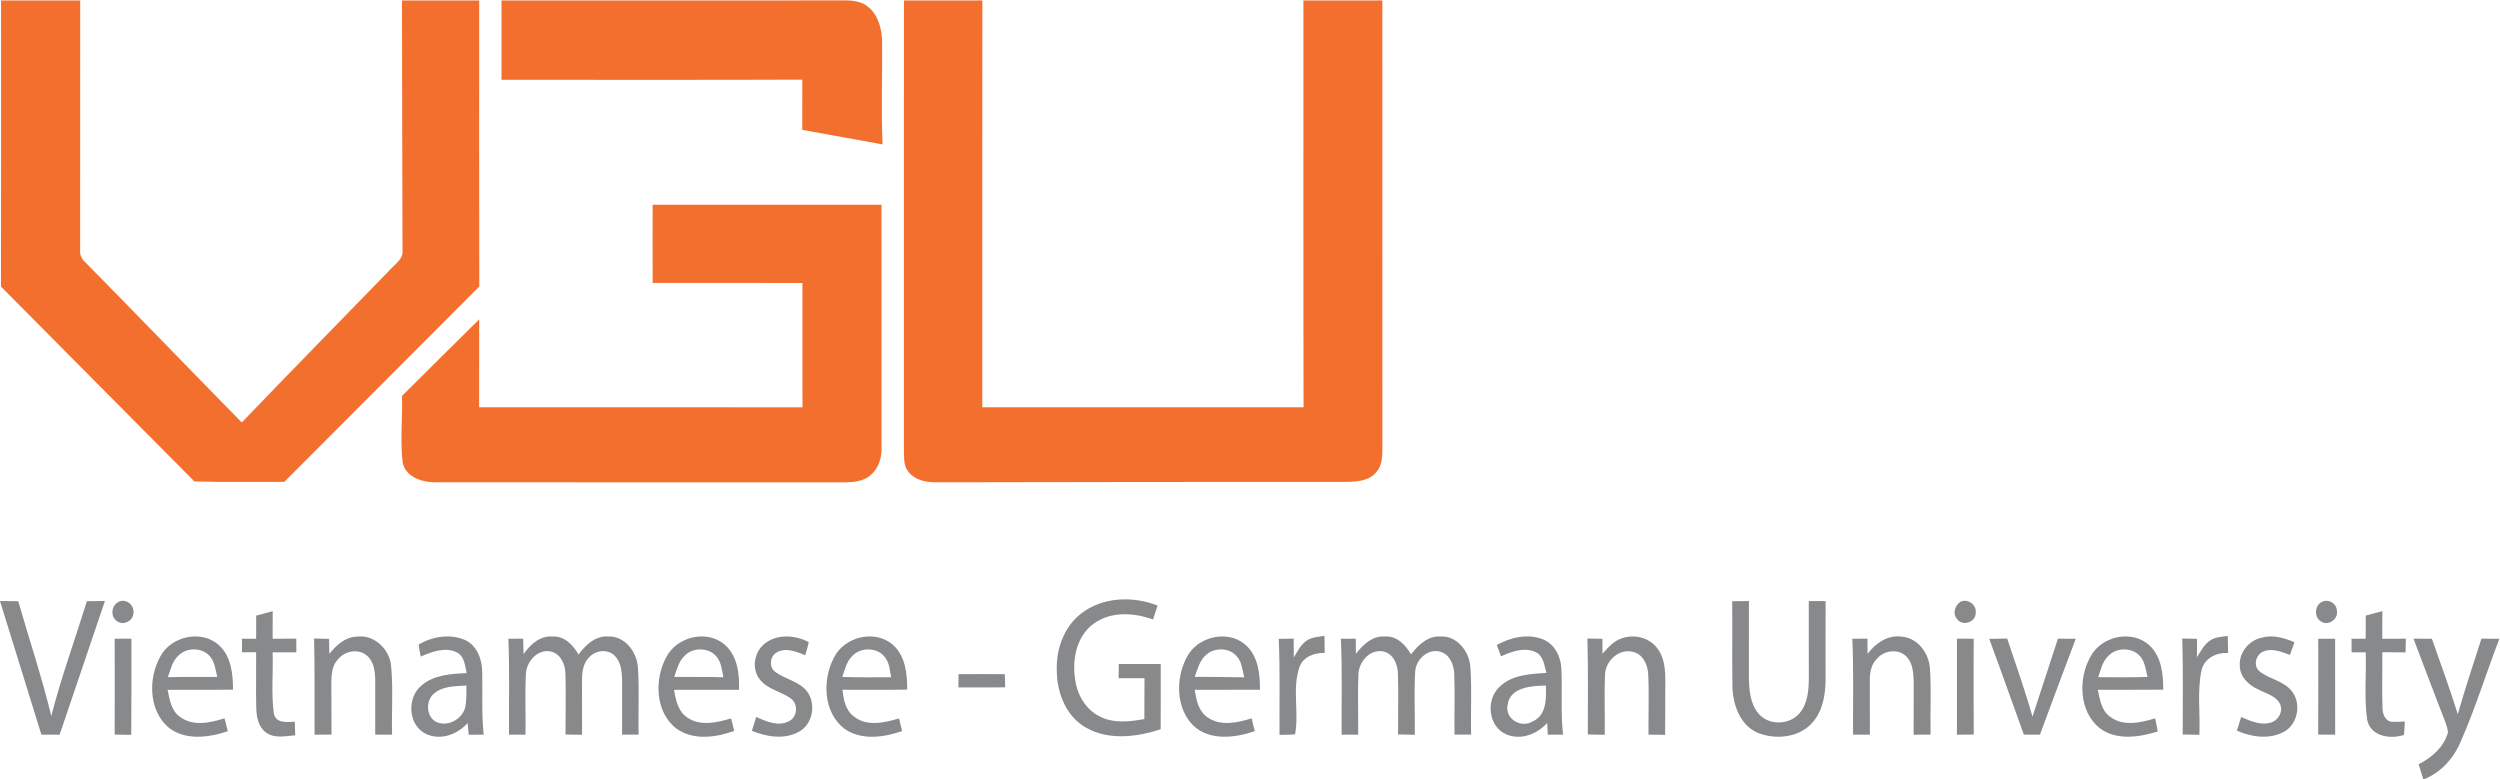 <?xml version="1.0" encoding="UTF-8" standalone="no"?>
<!-- Created with Inkscape (http://www.inkscape.org/) -->

<svg
   version="1.1"
   id="svg2"
   xml:space="preserve"
   width="1193.08"
   height="371.867"
   viewBox="0 0 1193.08 371.867"
   sodipodi:docname="9cb261f7cd45f33ca37c87fa6590aac1.ai"
   xmlns:inkscape="http://www.inkscape.org/namespaces/inkscape"
   xmlns:sodipodi="http://sodipodi.sourceforge.net/DTD/sodipodi-0.dtd"
   xmlns="http://www.w3.org/2000/svg"
   xmlns:svg="http://www.w3.org/2000/svg"><defs
     id="defs6"><clipPath
       clipPathUnits="userSpaceOnUse"
       id="clipPath16"><path
         d="M 0,960 H 960 V 0 H 0 Z"
         id="path14" /></clipPath></defs><sodipodi:namedview
     id="namedview4"
     pagecolor="#ffffff"
     bordercolor="#666666"
     borderopacity="1.0"
     inkscape:pageshadow="2"
     inkscape:pageopacity="0.0"
     inkscape:pagecheckerboard="0" /><g
     id="g8"
     inkscape:groupmode="layer"
     inkscape:label="9cb261f7cd45f33ca37c87fa6590aac1"
     transform="matrix(1.333,0,0,-1.333,-49.573,812.347)"><g
       id="g10"><g
         id="g12"
         clip-path="url(#clipPath16)"><g
           id="g18"
           transform="translate(37.57,609.25)"><path
             d="m 0,0 c 9.44,-0.01 18.89,0 28.33,-0.01 -0.03,-29.75 0,-59.51 -0.02,-89.27 -0.18,-1.68 0.48,-3.24 1.74,-4.35 18.8,-19.06 37.37,-38.36 56.13,-57.46 17.47,18.22 35.16,36.23 52.75,54.34 1.89,2.24 5.24,4.07 4.79,7.45 -0.14,29.76 -0.08,59.53 -0.19,89.29 9.22,0.01 18.43,0 27.65,0.01 0,-34.14 -0.06,-68.27 0.03,-102.41 -23.24,-23.34 -46.54,-46.62 -69.8,-69.94 -10.73,0.06 -21.46,-0.14 -32.18,0.14 -23.1,23.24 -46.19,46.5 -69.26,69.76 C 0.05,-68.3 -0.02,-34.15 0,0"
             style="fill:#f36f2e;fill-opacity:1;fill-rule:nonzero;stroke:none"
             id="path20" /></g><g
           id="g22"
           transform="translate(216.73,609.24)"><path
             d="m 0,0 c 41.11,0.02 82.21,-0.02 123.32,0.02 2.77,-0.02 5.74,-0.44 7.93,-2.29 3.8,-3.07 4.98,-8.24 5.02,-12.92 0.1,-12.12 -0.38,-24.24 0.16,-36.36 -9.57,1.84 -19.18,3.43 -28.76,5.23 0.03,6 0.04,11.99 0.02,17.98 C 71.79,-28.49 35.9,-28.37 0,-28.4 Z"
             style="fill:#f36f2e;fill-opacity:1;fill-rule:nonzero;stroke:none"
             id="path24" /></g><g
           id="g26"
           transform="translate(360.81,609.25)"><path
             d="m 0,0 c 9.36,-0.01 18.72,0 28.08,0 -0.05,-48.55 0,-97.1 -0.02,-145.64 h 115.01 c -0.11,48.54 -0.02,97.09 -0.05,145.63 9.42,0.01 18.84,0.01 28.26,0 0.02,-53.73 -0.01,-107.46 0.01,-161.19 -0.05,-2.67 -0.28,-5.62 -2.2,-7.69 -2.62,-3.23 -7.1,-3.4 -10.92,-3.47 -48.97,0.02 -97.95,-0.07 -146.93,-0.15 -3.5,0 -7.38,0.85 -9.63,3.76 -1.53,1.81 -1.55,4.31 -1.62,6.54 C 0.03,-108.14 0,-54.07 0,0"
             style="fill:#f36f2e;fill-opacity:1;fill-rule:nonzero;stroke:none"
             id="path28" /></g><g
           id="g30"
           transform="translate(270.84,536.12)"><path
             d="m 0,0 c 27.31,0 54.62,0.01 81.93,0 0.01,-29.08 -0.01,-58.16 0.01,-87.24 0.1,-3.61 -1.21,-7.41 -4.1,-9.72 -2.4,-2.03 -5.69,-2.37 -8.7,-2.43 -49.01,0.04 -98.02,0 -147.02,0.02 -4.73,-0.03 -10.81,1.99 -11.64,7.32 -0.88,7.84 0,15.74 -0.21,23.6 9.22,9.14 18.4,18.3 27.64,27.41 -0.03,-10.49 0,-20.99 -0.03,-31.48 38.59,0 77.17,0.04 115.76,-0.02 -0.03,14.84 -0.01,29.68 -0.01,44.51 C 35.76,-27.96 17.88,-28.02 0.01,-28 -0.03,-18.66 -0.01,-9.33 0,0"
             style="fill:#f36f2e;fill-opacity:1;fill-rule:nonzero;stroke:none"
             id="path32" /></g><g
           id="g34"
           transform="translate(424.25,389.76)"><path
             d="m 0,0 c 7.66,5.99 18.55,6.32 27.37,2.86 -0.56,-1.65 -1.09,-3.33 -1.63,-5 -6.82,2.48 -15.04,3 -21.18,-1.44 -6.26,-4.49 -7.9,-13.05 -6.67,-20.26 0.75,-5.38 3.82,-10.6 8.81,-13.03 4.93,-2.55 10.68,-1.84 15.93,-0.92 0.04,4.89 0.04,9.77 0.05,14.65 -3.09,0 -6.18,-0.01 -9.26,-0.02 0.01,1.71 0.03,3.4 0.05,5.09 5.01,-0.03 10.02,-0.03 15.03,-0.01 -0.02,-7.79 0.02,-15.57 -0.03,-23.37 C 19.9,-44.21 9.86,-45.52 1.72,-40.84 -5.32,-36.9 -8.58,-28.55 -8.71,-20.8 -9.09,-13.06 -6.26,-4.86 0,0"
             style="fill:#88898b;fill-opacity:1;fill-rule:nonzero;stroke:none"
             id="path36" /></g><g
           id="g38"
           transform="translate(37.18,394.24)"><path
             d="m 0,0 c 2.18,-0.02 4.36,-0.03 6.54,-0.06 3.92,-13.71 8.48,-27.24 11.83,-41.1 3.57,13.9 8.5,27.4 12.75,41.1 2.16,0.03 4.31,0.05 6.46,0.07 -5.41,-15.95 -10.8,-31.92 -16.23,-47.87 -2.17,0.01 -4.35,0.01 -6.52,0.01 C 9.85,-31.91 4.99,-15.93 0,0"
             style="fill:#88898b;fill-opacity:1;fill-rule:nonzero;stroke:none"
             id="path40" /></g><g
           id="g42"
           transform="translate(79.3,393.74)"><path
             d="M 0,0 C 2.63,1.8 6.1,-0.8 5.66,-3.79 5.65,-6.58 2.06,-8.42 -0.18,-6.74 -2.55,-5.23 -2.34,-1.42 0,0"
             style="fill:#88898b;fill-opacity:1;fill-rule:nonzero;stroke:none"
             id="path44" /></g><g
           id="g46"
           transform="translate(657.33,394.17)"><path
             d="m 0,0 c 1.99,0.03 3.99,0.06 6,0.07 0.01,-9.08 -0.01,-18.16 -0.01,-27.24 0.05,-4.52 0.41,-9.53 3.5,-13.12 3.71,-4.4 11.41,-4.04 14.87,0.49 2.79,3.55 3.08,8.3 3.08,12.63 -0.03,9.08 -0.03,18.15 -0.02,27.23 2,0 4.01,0 6.03,-0.02 C 33.4,-9.35 33.46,-18.75 33.44,-28.14 33.4,-33.46 32.45,-39.16 28.87,-43.31 24.1,-48.91 15.46,-49.74 8.96,-47.03 2.59,-44.16 0.19,-36.7 0.08,-30.21 -0.07,-20.14 0.12,-10.07 0,0"
             style="fill:#88898b;fill-opacity:1;fill-rule:nonzero;stroke:none"
             id="path48" /></g><g
           id="g50"
           transform="translate(739.12,394.01)"><path
             d="M 0,0 C 2.64,1.18 5.73,-1.12 5.4,-3.99 5.53,-7.34 0.6,-9.02 -1.27,-6.2 -3.03,-4.26 -2.02,-1.29 0,0"
             style="fill:#88898b;fill-opacity:1;fill-rule:nonzero;stroke:none"
             id="path52" /></g><g
           id="g54"
           transform="translate(868.26,393.83)"><path
             d="M 0,0 C 2.29,1.35 5.43,-0.31 5.55,-2.97 6.25,-5.99 2.47,-8.73 -0.11,-6.9 -2.6,-5.45 -2.45,-1.41 0,0"
             style="fill:#88898b;fill-opacity:1;fill-rule:nonzero;stroke:none"
             id="path56" /></g><g
           id="g58"
           transform="translate(128.91,389.01)"><path
             d="M 0,0 C 1.97,0.54 3.94,1.07 5.91,1.59 5.89,-1.69 5.88,-4.99 5.88,-8.28 c 2.82,0.01 5.64,0.03 8.47,0.04 0.01,-1.63 0.02,-3.26 0.03,-4.9 -2.83,0.01 -5.67,0.01 -8.5,0.01 0.25,-7.24 -0.54,-14.55 0.42,-21.75 0.51,-3.68 4.75,-3.34 7.5,-3.06 0.06,-1.63 0.12,-3.26 0.17,-4.91 -3.47,-0.27 -7.49,-1.25 -10.52,1.05 -2.71,2 -3.33,5.58 -3.43,8.73 -0.16,6.65 0.02,13.29 -0.04,19.94 -1.68,0.01 -3.37,0.01 -5.05,0.01 -0.01,1.62 -0.02,3.23 -0.02,4.84 1.68,0.01 3.38,0.01 5.07,0 0.01,2.77 0.01,5.52 0.02,8.28"
             style="fill:#88898b;fill-opacity:1;fill-rule:nonzero;stroke:none"
             id="path60" /></g><g
           id="g62"
           transform="translate(884.17,389.03)"><path
             d="M 0,0 C 1.97,0.53 3.94,1.07 5.92,1.59 5.91,-1.71 5.91,-5 5.91,-8.31 c 2.81,0.02 5.62,0.03 8.44,0.04 -0.05,-1.63 -0.08,-3.27 -0.1,-4.91 -2.79,0.01 -5.56,0.03 -8.33,0.05 0.08,-6.64 -0.17,-13.29 0.07,-19.93 0,-1.97 0.79,-4.35 2.93,-4.93 1.67,-0.14 3.35,0.02 5.05,0.06 -0.09,-1.59 -0.09,-3.21 -0.33,-4.81 -4.91,-1.64 -11.95,-0.5 -13.13,5.41 -1.16,7.99 -0.24,16.13 -0.53,24.18 -1.7,0.01 -3.38,0 -5.05,-0.01 -0.03,1.63 -0.03,3.25 -0.03,4.86 1.68,0.01 3.36,0.02 5.07,0.02 0.01,2.76 0.01,5.52 0.03,8.28"
             style="fill:#88898b;fill-opacity:1;fill-rule:nonzero;stroke:none"
             id="path64" /></g><g
           id="g66"
           transform="translate(828.15,379.91)"><path
             d="m 0,0 c 1.87,1.46 4.34,1.48 6.59,1.84 0.05,-2.03 0.09,-4.06 0.15,-6.1 -4.15,0.19 -8.45,-1.81 -9.51,-6.13 -1.63,-7.59 -0.43,-15.46 -0.78,-23.17 -2,0.04 -3.99,0.08 -5.97,0.1 0.02,11.46 0.16,22.91 -0.15,34.36 1.74,-0.02 3.51,-0.06 5.28,-0.1 0,-2.19 -0.03,-4.38 -0.04,-6.58 1.32,2.02 2.44,4.31 4.43,5.78"
             style="fill:#88898b;fill-opacity:1;fill-rule:nonzero;stroke:none"
             id="path68" /></g><g
           id="g70"
           transform="translate(78.24,380.74)"><path
             d="M 0,0 C 2,0.02 3.99,0.02 5.99,0.03 5.97,-11.45 6.05,-22.93 5.94,-34.41 3.96,-34.37 1.98,-34.35 0,-34.32 0.03,-22.88 0.04,-11.44 0,0"
             style="fill:#88898b;fill-opacity:1;fill-rule:nonzero;stroke:none"
             id="path72" /></g><g
           id="g74"
           transform="translate(101.2,374.82)"><path
             d="m 0,0 c -2.3,-1.99 -2.95,-5.09 -3.9,-7.84 5.89,0.15 11.78,0.03 17.67,0.07 -0.57,2.31 -0.82,4.79 -2.16,6.8 C 9.1,2.76 3.14,3.09 0,0 m -6.6,-0.4 c 3.87,7.25 14.72,9.64 20.93,4.06 4.44,-4 5.09,-10.34 5.07,-15.97 -7.8,-0.11 -15.61,0 -23.41,-0.07 0.73,-3.49 1.31,-7.54 4.5,-9.72 4.65,-3.44 10.81,-2.09 15.88,-0.46 0.39,-1.54 0.78,-3.08 1.17,-4.64 -6.89,-2.32 -15.55,-3.46 -21.52,1.6 -6.87,6.24 -6.93,17.5 -2.62,25.2"
             style="fill:#88898b;fill-opacity:1;fill-rule:nonzero;stroke:none"
             id="path76" /></g><g
           id="g78"
           transform="translate(149.64,380.83)"><path
             d="m 0,0 c 1.78,-0.03 3.56,-0.08 5.35,-0.13 0.05,-1.78 0.08,-3.56 0.11,-5.37 2.5,3.1 5.7,6.09 9.94,6.18 6.19,0.76 11.65,-4.55 12.17,-10.53 0.78,-8.17 0.12,-16.4 0.35,-24.6 -2.02,0.01 -4.03,0.02 -6.04,0.01 -0.04,6.54 0.06,13.08 0,19.62 -0.04,3.07 -0.47,6.56 -2.95,8.67 -2.94,2.59 -7.75,1.77 -10.2,-1.1 -2.28,-2.25 -2.55,-5.61 -2.56,-8.64 0,-6.17 0.04,-12.34 0.07,-18.51 C 4.21,-34.42 2.18,-34.43 0.16,-34.45 0.11,-22.96 0.27,-11.48 0,0"
             style="fill:#88898b;fill-opacity:1;fill-rule:nonzero;stroke:none"
             id="path80" /></g><g
           id="g82"
           transform="translate(192.79,361.29)"><path
             d="m 0,0 c -3.38,-2.5 -3.15,-8.72 0.85,-10.47 4.02,-1.61 8.93,1.13 10.07,5.21 0.58,2.62 0.41,5.32 0.46,7.97 C 7.52,2.39 3.18,2.59 0,0 m -5.7,17.37 c 4.82,2.88 11.07,3.89 16.35,1.73 4.38,-1.85 6.31,-6.81 6.38,-11.3 0.19,-7.56 -0.28,-15.15 0.54,-22.69 -1.79,-0.01 -3.57,-0.02 -5.36,-0.04 -0.13,1.42 -0.27,2.82 -0.39,4.22 -3.64,-4.15 -9.72,-6.38 -14.95,-3.91 -6.4,3.1 -6.87,12.91 -1.62,17.29 4.43,3.89 10.62,4.2 16.21,4.48 -0.58,2.64 -0.76,5.99 -3.49,7.39 -4.2,2.13 -8.96,0.22 -12.94,-1.48 -0.27,1.44 -0.6,2.86 -0.73,4.31"
             style="fill:#88898b;fill-opacity:1;fill-rule:nonzero;stroke:none"
             id="path84" /></g><g
           id="g86"
           transform="translate(224.63,375.22)"><path
             d="m 0,0 c 2.37,3.45 5.88,6.64 10.38,6.33 4.27,0.22 7.36,-3.08 9.32,-6.48 2.51,3.49 6.06,6.81 10.7,6.48 6.03,0.15 10.2,-5.66 10.56,-11.23 0.53,-7.95 0.03,-15.93 0.25,-23.9 -1.98,-0.01 -3.96,-0.01 -5.94,-0.02 -0.04,6.54 0.06,13.08 0,19.62 -0.06,3.11 -0.42,6.68 -2.9,8.87 -2.57,2.29 -6.78,1.65 -8.95,-0.88 -2.37,-2.35 -2.5,-5.86 -2.5,-8.99 0.03,-6.22 0.05,-12.45 0.03,-18.67 -1.97,0.04 -3.95,0.08 -5.92,0.1 C 15,-21.55 15.2,-14.33 15,-7.12 14.97,-3.67 13.2,0.43 9.42,1.01 4.78,1.72 1,-2.84 0.82,-7.17 0.48,-14.38 0.81,-21.61 0.7,-28.83 c -1.97,0.01 -3.94,0.01 -5.91,0 -0.06,11.44 0.23,22.9 -0.22,34.34 1.76,0.02 3.53,0.03 5.29,0.04 C -0.09,3.71 -0.04,1.85 0,0"
             style="fill:#88898b;fill-opacity:1;fill-rule:nonzero;stroke:none"
             id="path88" /></g><g
           id="g90"
           transform="translate(282.3,374.63)"><path
             d="M 0,0 C -2.12,-2 -2.81,-4.92 -3.73,-7.57 2.14,-7.65 8,-7.49 13.86,-7.67 13.36,-5.26 13.18,-2.62 11.65,-0.6 9.01,3.04 3.03,3.23 0,0 M -6.54,-0.41 C -2.76,6.88 8,9.47 14.32,4 c 4.61,-3.97 5.33,-10.46 5.15,-16.17 -7.76,-0.01 -15.51,0.03 -23.27,-0.02 0.63,-3.67 1.46,-7.87 4.89,-10 4.67,-3.14 10.56,-1.66 15.56,-0.24 0.36,-1.48 0.72,-2.97 1.09,-4.46 -6.5,-2.39 -14.54,-3.45 -20.55,0.71 -7.77,5.85 -8.12,17.76 -3.73,25.77"
             style="fill:#88898b;fill-opacity:1;fill-rule:nonzero;stroke:none"
             id="path92" /></g><g
           id="g94"
           transform="translate(310.95,378.97)"><path
             d="m 0,0 c 4.43,3.59 10.95,3.11 15.77,0.56 -0.29,-1.58 -0.81,-3.12 -1.24,-4.69 -3.17,1.27 -7,2.9 -10.25,0.97 -2.47,-1.38 -2.81,-5.37 -0.41,-7 3.16,-2.34 7.26,-3.08 10.21,-5.75 4.55,-4.05 3.72,-12.47 -1.61,-15.5 -5.21,-3.06 -11.73,-1.99 -17.05,0.21 0.51,1.67 1.04,3.32 1.56,4.97 3.6,-1.63 7.94,-3.56 11.78,-1.49 3.04,1.49 3.3,6.18 0.6,8.12 -3.55,2.51 -8.35,3.22 -11.12,6.81 C -4.77,-8.98 -3.78,-2.93 0,0"
             style="fill:#88898b;fill-opacity:1;fill-rule:nonzero;stroke:none"
             id="path96" /></g><g
           id="g98"
           transform="translate(342.39,374.61)"><path
             d="m 0,0 c -2.12,-1.96 -2.74,-4.91 -3.64,-7.54 5.82,-0.21 11.65,-0.14 17.48,-0.12 -0.49,2.42 -0.57,5.1 -2.18,7.09 C 9.03,3.1 3.04,3.22 0,0 m -6.61,-0.57 c 3.69,7.38 14.46,10.08 20.89,4.68 4.66,-3.95 5.34,-10.47 5.3,-16.19 -7.73,-0.14 -15.45,-0.04 -23.18,-0.06 0.43,-3.46 1.06,-7.32 4.08,-9.55 4.63,-3.72 10.99,-2.26 16.19,-0.71 0.36,-1.5 0.72,-3 1.1,-4.52 -6.55,-2.3 -14.58,-3.42 -20.6,0.78 -7.68,5.82 -8.01,17.59 -3.78,25.57"
             style="fill:#88898b;fill-opacity:1;fill-rule:nonzero;stroke:none"
             id="path100" /></g><g
           id="g102"
           transform="translate(468.97,374.94)"><path
             d="M 0,0 C -2.31,-2 -3.03,-5.1 -4.06,-7.84 1.85,-7.86 7.75,-7.92 13.66,-8.02 13.01,-5.36 12.84,-2.31 10.79,-0.27 8.05,2.7 2.92,2.67 0,0 m -6.95,-0.91 c 3.66,7.34 14.34,10.05 20.78,4.78 4.77,-3.92 5.52,-10.54 5.47,-16.32 -7.79,-0.06 -15.58,0 -23.37,-0.03 0.59,-3.62 1.35,-7.73 4.66,-9.9 4.67,-3.25 10.69,-1.88 15.72,-0.33 0.37,-1.52 0.74,-3.04 1.12,-4.59 -7.02,-2.4 -15.99,-3.52 -21.91,1.92 -6.37,6.25 -6.44,16.92 -2.47,24.47"
             style="fill:#88898b;fill-opacity:1;fill-rule:nonzero;stroke:none"
             id="path104" /></g><g
           id="g106"
           transform="translate(504.94,380.03)"><path
             d="m 0,0 c 1.86,1.33 4.26,1.34 6.43,1.76 0.03,-2.04 0.05,-4.08 0.08,-6.13 -3.65,0.06 -7.64,-1.28 -9.01,-4.99 -2.73,-7.74 -0.1,-16.26 -1.6,-24.15 -1.86,-0.18 -3.72,-0.17 -5.57,-0.21 -0.08,11.46 0.24,22.93 -0.28,34.38 1.78,0.04 3.56,0.07 5.35,0.09 0.02,-2.24 0.04,-4.5 0.05,-6.75 1.31,2.13 2.42,4.54 4.55,6"
             style="fill:#88898b;fill-opacity:1;fill-rule:nonzero;stroke:none"
             id="path108" /></g><g
           id="g110"
           transform="translate(517.24,380.73)"><path
             d="m 0,0 c 1.77,0.02 3.54,0.03 5.33,0.03 0.02,-1.81 0.03,-3.62 0.05,-5.45 2.5,3.29 5.87,6.53 10.35,6.24 4.29,0.28 7.46,-2.98 9.38,-6.44 2.56,3.39 6.05,6.73 10.65,6.44 5.84,0.22 10.09,-5.25 10.57,-10.67 0.65,-8.13 0.07,-16.31 0.31,-24.47 -1.99,0.01 -3.98,0.01 -5.96,0.01 -0.09,7.22 0.17,14.45 -0.09,21.66 -0.11,3.22 -1.52,6.96 -4.88,7.97 -4.42,1.39 -8.85,-2.69 -9.1,-7.03 -0.45,-7.54 -0.03,-15.11 -0.15,-22.67 -2,0.05 -4,0.09 -5.99,0.12 -0.03,7.21 0.18,14.43 -0.04,21.64 0,3.48 -1.81,7.64 -5.66,8.14 -4.62,0.62 -8.33,-3.92 -8.5,-8.23 -0.28,-7.2 0.01,-14.42 -0.08,-21.63 -1.98,0.01 -3.95,0 -5.92,-0.01 C 0.19,-22.9 0.52,-11.44 0,0"
             style="fill:#88898b;fill-opacity:1;fill-rule:nonzero;stroke:none"
             id="path112" /></g><g
           id="g114"
           transform="translate(576.93,357.03)"><path
             d="m 0,0 c -1.06,-4.97 4.87,-8.45 8.97,-5.89 5.02,2.21 4.91,8.22 4.72,12.84 C 8.62,6.86 0.82,6.41 0,0 m -3.87,21.49 c 5,2.72 11.13,4.17 16.6,1.97 4.12,-1.69 6.35,-6.18 6.52,-10.46 0.38,-7.87 -0.3,-15.78 0.61,-23.63 -1.83,0 -3.65,-0.01 -5.47,-0.02 -0.08,1.41 -0.15,2.82 -0.21,4.21 -3.64,-4.03 -9.47,-6.34 -14.71,-4.06 -6.3,2.73 -7.3,11.98 -2.68,16.67 4.38,4.62 11.17,4.93 17.11,5.3 -0.8,2.67 -1.02,6.14 -3.9,7.47 -4.06,1.84 -8.58,0.19 -12.37,-1.55 -0.51,1.37 -1.01,2.74 -1.5,4.1"
             style="fill:#88898b;fill-opacity:1;fill-rule:nonzero;stroke:none"
             id="path116" /></g><g
           id="g118"
           transform="translate(605.5,380.82)"><path
             d="m 0,0 c 1.78,-0.03 3.57,-0.07 5.36,-0.11 0.02,-1.77 0.03,-3.53 0.04,-5.31 2.06,2.21 4.15,4.72 7.19,5.56 4.31,1.49 9.54,0.15 12.34,-3.53 2.59,-3.21 2.95,-7.51 2.96,-11.49 -0.03,-6.54 0,-13.08 -0.08,-19.62 -1.99,0.04 -3.96,0.07 -5.94,0.09 -0.07,7.18 0.24,14.37 -0.1,21.54 -0.14,3.34 -1.77,7.15 -5.29,8.04 -4.99,1.45 -10.01,-3.08 -10.16,-8.02 -0.34,-7.19 0,-14.41 -0.11,-21.61 -2.03,0.04 -4.05,0.07 -6.07,0.1 C 0.16,-22.91 0.3,-11.45 0,0"
             style="fill:#88898b;fill-opacity:1;fill-rule:nonzero;stroke:none"
             id="path120" /></g><g
           id="g122"
           transform="translate(700.34,380.74)"><path
             d="m 0,0 c 1.8,0.02 3.6,0.02 5.42,0.02 0.02,-1.8 0.03,-3.6 0.05,-5.42 2.86,3.74 7.17,6.87 12.13,6.15 5.82,-0.41 9.84,-5.92 10.2,-11.44 0.51,-7.86 0.04,-15.76 0.22,-23.63 -2.03,-0.01 -4.06,-0.03 -6.07,-0.05 -0.02,6.23 0.04,12.46 0.03,18.69 -0.12,3.27 -0.2,7.05 -2.76,9.45 C 16.36,-3.51 11.48,-4.16 8.95,-7.02 6.84,-9 6.24,-11.98 6.27,-14.77 6.23,-21.3 6.32,-27.83 6.3,-34.36 4.28,-34.35 2.28,-34.34 0.27,-34.34 0.2,-22.89 0.52,-11.44 0,0"
             style="fill:#88898b;fill-opacity:1;fill-rule:nonzero;stroke:none"
             id="path124" /></g><g
           id="g126"
           transform="translate(737.81,380.77)"><path
             d="M 0,0 C 1.99,-0.01 3.99,-0.02 5.99,-0.04 5.96,-11.47 5.92,-22.9 6.01,-34.33 4,-34.35 1.99,-34.37 -0.01,-34.4 0.01,-22.93 -0.02,-11.47 0,0"
             style="fill:#88898b;fill-opacity:1;fill-rule:nonzero;stroke:none"
             id="path128" /></g><g
           id="g130"
           transform="translate(749.36,380.68)"><path
             d="m 0,0 c 2.14,0.03 4.27,0.07 6.42,0.13 3.1,-9.3 6.4,-18.54 9.06,-27.98 3.01,9.32 6.07,18.62 9.12,27.93 2.11,0 4.24,-0.01 6.37,-0.03 -4.34,-11.42 -8.55,-22.9 -12.82,-34.35 -1.92,0.01 -3.84,0.02 -5.76,0.03 C 8.27,-22.85 4.23,-11.39 0,0"
             style="fill:#88898b;fill-opacity:1;fill-rule:nonzero;stroke:none"
             id="path132" /></g><g
           id="g134"
           transform="translate(792.19,374.76)"><path
             d="M 0,0 C -2.26,-1.99 -2.89,-5.06 -3.82,-7.79 2.06,-7.84 7.95,-7.9 13.84,-7.68 13.27,-5.37 13,-2.88 11.64,-0.87 9.09,2.85 3.13,3.13 0,0 m -6.54,-0.36 c 3.88,7.27 14.75,9.68 20.97,4.05 4.41,-4.01 5.04,-10.34 5.04,-15.95 -7.81,-0.09 -15.62,0 -23.42,-0.05 0.72,-3.49 1.31,-7.53 4.5,-9.72 4.69,-3.5 10.89,-2.02 16.04,-0.49 0.28,-1.56 0.61,-3.14 0.91,-4.71 -6.7,-2.08 -14.9,-3.33 -20.86,1.25 -7.42,6.04 -7.63,17.76 -3.18,25.62"
             style="fill:#88898b;fill-opacity:1;fill-rule:nonzero;stroke:none"
             id="path136" /></g><g
           id="g138"
           transform="translate(839.08,370.93)"><path
             d="M 0,0 C -0.43,4.81 3.29,9.27 7.93,10.22 11.88,11.31 15.9,10.09 19.56,8.56 19,7.05 18.47,5.52 17.94,4 15,5.08 11.74,6.51 8.62,5.31 5.8,4.34 4.61,0.24 6.99,-1.82 c 3.45,-2.77 8.33,-3.37 11.34,-6.8 3.89,-4.4 2.56,-12.27 -2.72,-14.99 -5.21,-2.7 -11.51,-1.79 -16.68,0.52 0.51,1.63 1.02,3.25 1.55,4.86 3.33,-1.4 7.02,-3.15 10.7,-1.94 2.71,0.8 4.47,4.05 3.17,6.68 -1.51,2.98 -5.11,3.68 -7.8,5.17 C 3.2,-6.86 0.06,-3.87 0,0"
             style="fill:#88898b;fill-opacity:1;fill-rule:nonzero;stroke:none"
             id="path140" /></g><g
           id="g142"
           transform="translate(867.15,380.74)"><path
             d="M 0,0 C 2.01,0.01 4.02,0.02 6.05,0.01 6.07,-11.44 6.06,-22.9 6.06,-34.36 4.02,-34.34 2,-34.33 -0.02,-34.32 0.05,-22.88 0.01,-11.44 0,0"
             style="fill:#88898b;fill-opacity:1;fill-rule:nonzero;stroke:none"
             id="path144" /></g><g
           id="g146"
           transform="translate(901.25,380.76)"><path
             d="m 0,0 c 2.19,0 4.39,-0.01 6.59,-0.03 3.17,-8.98 6.43,-17.92 9.27,-27.02 2.57,9.1 5.61,18.05 8.46,27.05 2.13,0 4.27,-0.02 6.42,-0.04 -4.7,-12.22 -8.54,-24.79 -13.82,-36.78 -2.54,-6.05 -7.16,-11.23 -13.39,-13.58 -0.58,1.82 -1.14,3.63 -1.69,5.44 4.71,2.37 9.04,6.16 10.51,11.38 -0.23,2.45 -1.37,4.68 -2.2,6.95 C 6.72,-17.77 3.38,-8.87 0,0"
             style="fill:#88898b;fill-opacity:1;fill-rule:nonzero;stroke:none"
             id="path148" /></g><g
           id="g150"
           transform="translate(380.35,368.05)"><path
             d="m 0,0 c 5.53,0.05 11.06,0.04 16.58,0 0.04,-1.56 0.09,-3.14 0.13,-4.72 -5.59,-0.02 -11.17,0 -16.75,-0.03 0.01,1.59 0.02,3.18 0.04,4.75"
             style="fill:#88898b;fill-opacity:1;fill-rule:nonzero;stroke:none"
             id="path152" /></g></g></g></g></svg>
